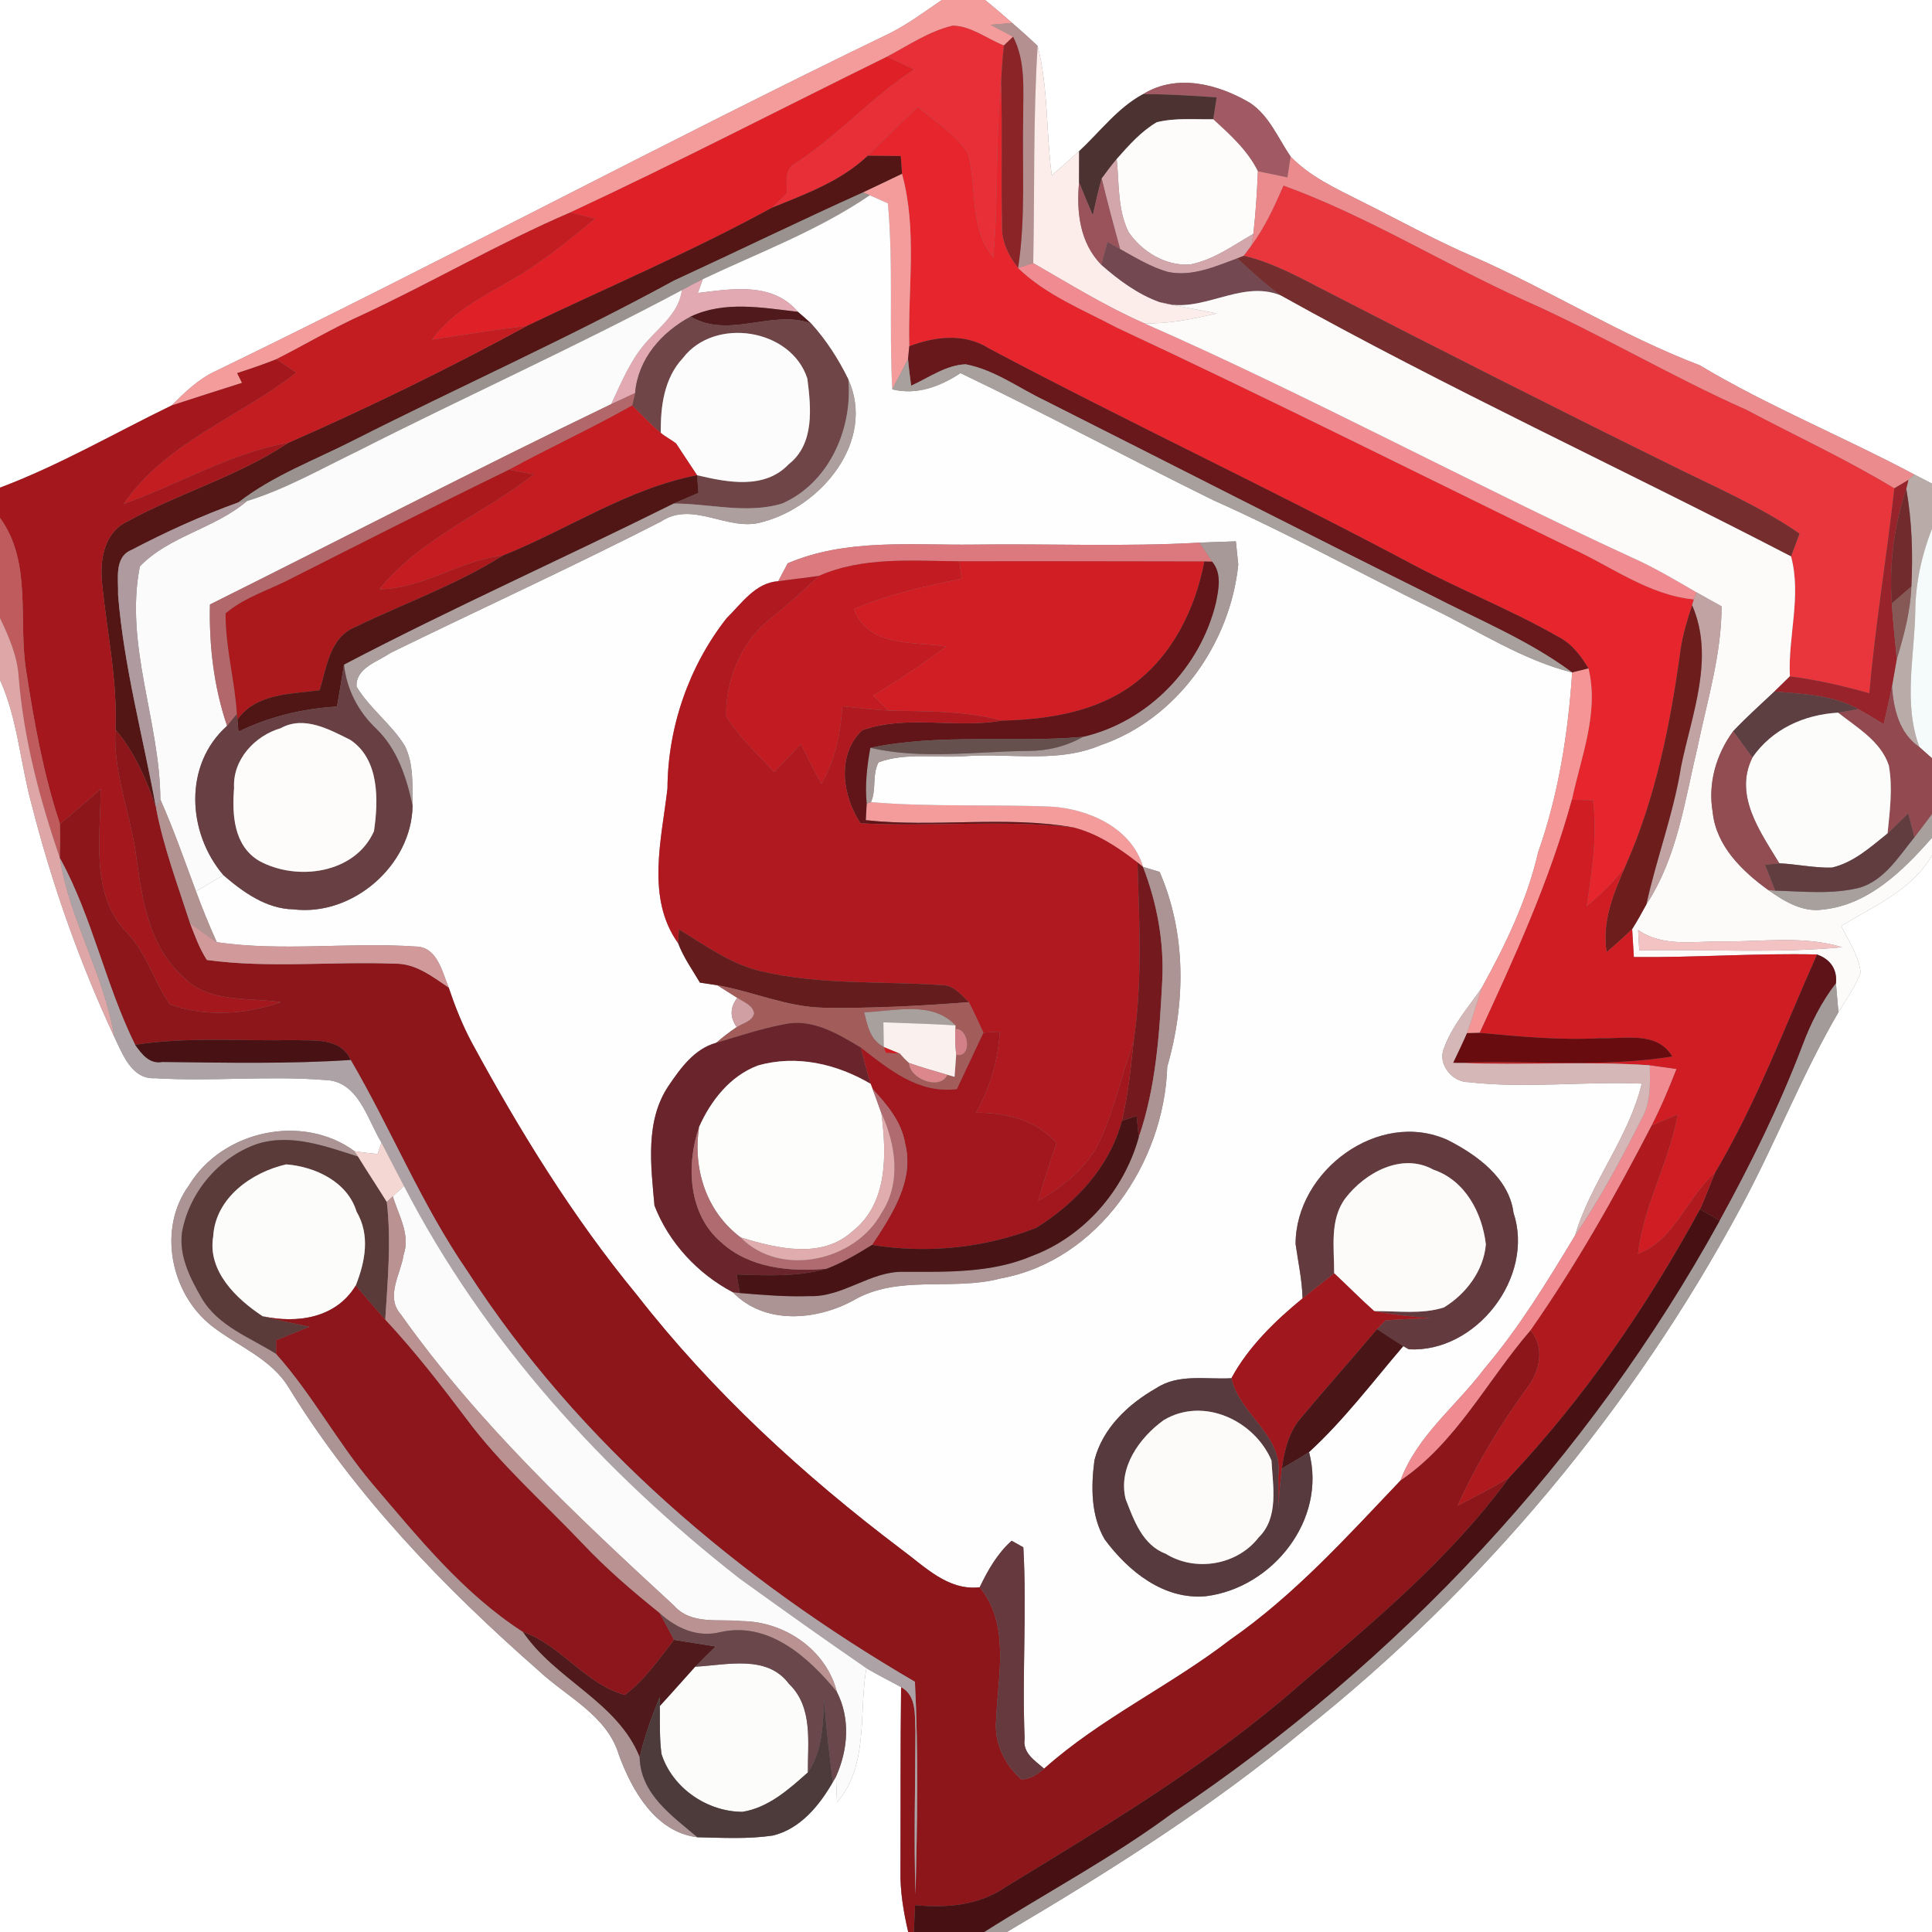 <?xml version="1.0" encoding="UTF-8" ?>
<!DOCTYPE svg PUBLIC "-//W3C//DTD SVG 1.1//EN" "http://www.w3.org/Graphics/SVG/1.1/DTD/svg11.dtd">
<svg width="250pt" height="250pt" viewBox="0 0 250 250" version="1.1" xmlns="http://www.w3.org/2000/svg">
<rect x="0" y="0" width="250" height="250" fill="#808080" stroke="none"/>
<g id="#ffffffff">
<path fill="#ffffff" opacity="1.00" d=" M 0.00 0.00 L 121.86 0.00 C 119.68 1.49 117.55 3.08 115.18 4.28 C 85.88 18.44 57.18 33.82 27.90 48.02 C 25.67 49.04 23.91 50.77 22.20 52.47 C 14.82 56.05 7.68 60.22 0.00 63.10 L 0.00 0.00 Z" />
<path fill="#ffffff" opacity="1.00" d=" M 127.47 0.00 L 250.00 0.00 L 250.00 62.58 C 249.43 62.28 248.28 61.70 247.71 61.40 C 238.53 56.51 228.86 52.60 219.93 47.26 C 209.77 43.39 200.54 37.54 190.60 33.19 C 185.58 31.03 180.80 28.36 175.91 25.93 C 172.77 24.35 169.49 22.83 167.01 20.26 C 165.38 17.88 164.24 14.97 161.76 13.32 C 157.64 10.88 152.28 9.48 147.92 12.18 C 144.62 13.95 142.35 17.06 139.64 19.56 C 138.48 20.62 137.29 21.65 136.10 22.68 C 135.34 17.12 135.68 11.41 134.27 5.95 C 133.20 4.92 132.09 3.94 130.98 2.97 C 129.82 1.96 128.66 0.96 127.47 0.00 Z" />
<path fill="#ffffff" opacity="1.00" d=" M 0.00 87.98 C 2.29 93.06 2.61 98.68 4.07 104.01 C 6.70 114.36 10.28 124.49 14.79 134.17 C 15.88 136.41 17.02 139.69 20.07 139.52 C 27.37 139.97 34.70 139.17 42.00 139.75 C 46.37 139.82 47.50 144.79 49.36 147.85 C 49.23 148.22 48.99 148.96 48.86 149.33 C 47.87 149.24 46.87 149.12 45.88 148.97 C 39.15 144.02 28.72 146.29 24.43 153.42 C 20.36 159.01 22.08 167.38 27.38 171.56 C 30.75 174.21 35.12 175.79 37.41 179.63 C 45.99 193.58 57.50 205.48 69.76 216.24 C 73.40 219.63 78.54 221.97 80.08 227.07 C 81.79 231.72 84.82 237.08 90.24 237.74 C 93.49 237.81 96.77 238.00 100.00 237.52 C 103.55 236.67 106.02 233.64 107.76 230.62 L 108.18 229.89 C 108.21 230.73 108.27 232.40 108.31 233.23 C 112.46 228.38 111.10 221.70 112.11 215.87 C 113.58 216.73 115.10 217.49 116.60 218.31 C 116.50 226.21 116.55 234.11 116.52 242.01 C 116.46 244.71 116.91 247.38 117.52 250.00 L 0.00 250.00 L 0.00 87.98 Z" />
<path fill="#ffffff" opacity="1.00" d=" M 238.26 119.82 C 242.48 117.23 247.44 115.17 250.00 110.67 L 250.00 250.00 L 130.29 250.00 C 143.67 242.10 156.86 233.76 168.82 223.81 C 191.93 205.42 211.26 182.28 225.25 156.27 C 229.73 147.98 233.13 139.13 237.89 130.99 C 238.91 129.31 240.07 127.70 240.77 125.85 C 240.52 123.65 239.19 121.77 238.26 119.82 Z" />
</g>
<g id="#f49c9cff">
<path fill="#f49c9c" opacity="1.00" d=" M 121.86 0.00 L 127.47 0.00 C 128.66 0.96 129.82 1.96 130.98 2.97 C 130.05 3.05 129.12 3.13 128.19 3.21 C 129.16 3.71 130.13 4.23 131.09 4.75 C 130.79 5.04 130.19 5.61 129.90 5.89 C 127.72 5.03 125.70 3.38 123.30 3.32 C 120.21 4.04 117.55 5.88 114.78 7.34 C 101.12 14.06 87.59 21.07 73.78 27.50 C 64.54 31.47 55.85 36.58 46.73 40.81 C 42.98 42.51 39.44 44.62 35.77 46.48 C 34.10 47.15 32.40 47.72 30.69 48.28 C 30.90 48.70 31.11 49.12 31.32 49.54 C 28.28 50.51 25.23 51.47 22.20 52.47 C 23.91 50.77 25.67 49.04 27.90 48.02 C 57.18 33.82 85.88 18.44 115.18 4.28 C 117.55 3.08 119.68 1.49 121.86 0.00 Z" />
</g>
<g id="#e82f37ff">
<path fill="#e82f37" opacity="1.00" d=" M 123.30 3.32 C 125.70 3.38 127.72 5.03 129.90 5.89 C 129.72 7.51 129.61 9.13 129.54 10.75 C 128.78 18.25 129.23 25.80 128.52 33.30 C 125.30 29.45 126.52 24.22 125.21 19.75 C 123.54 17.32 121.00 15.71 118.77 13.85 C 116.55 15.89 114.44 18.04 112.29 20.15 C 108.81 23.45 104.24 25.11 99.88 26.88 C 100.54 26.27 101.19 25.64 101.83 25.01 C 101.82 23.61 101.44 21.86 102.99 21.09 C 108.46 17.52 112.82 12.55 118.29 8.98 C 117.12 8.44 115.95 7.89 114.78 7.34 C 117.55 5.88 120.21 4.04 123.30 3.32 Z" />
</g>
<g id="#b59090ff">
<path fill="#b59090" opacity="1.00" d=" M 128.19 3.21 C 129.12 3.13 130.05 3.05 130.98 2.97 C 132.09 3.94 133.20 4.92 134.27 5.95 C 133.68 15.31 133.89 24.68 133.70 34.05 C 133.21 34.21 132.23 34.52 131.74 34.68 C 132.75 28.16 132.25 21.56 132.40 15.01 C 132.39 11.56 132.74 7.92 131.09 4.75 C 130.13 4.23 129.16 3.71 128.19 3.21 Z" />
</g>
<g id="#8a2427ff">
<path fill="#8a2427" opacity="1.00" d=" M 129.90 5.89 C 130.19 5.61 130.79 5.04 131.09 4.75 C 132.74 7.92 132.39 11.56 132.40 15.01 C 132.25 21.56 132.75 28.16 131.74 34.68 C 130.46 33.07 129.54 31.17 129.65 29.07 C 129.53 22.97 129.71 16.86 129.54 10.75 C 129.61 9.13 129.72 7.51 129.90 5.89 Z" />
</g>
<g id="#fcedebff">
<path fill="#fcedeb" opacity="1.00" d=" M 134.27 5.95 C 135.68 11.41 135.34 17.12 136.10 22.68 C 137.29 21.65 138.48 20.62 139.64 19.56 C 139.63 20.91 139.63 22.26 139.63 23.61 C 139.28 27.41 139.72 31.41 142.51 34.26 C 144.76 36.24 147.22 38.06 150.06 39.09 C 152.50 39.65 154.97 40.06 157.42 40.56 C 154.36 41.28 151.26 41.92 148.10 41.85 C 143.09 39.66 138.44 36.77 133.70 34.05 C 133.89 24.68 133.68 15.31 134.27 5.95 Z" />
</g>
<g id="#e02027ff">
<path fill="#e02027" opacity="1.00" d=" M 73.78 27.50 C 87.59 21.07 101.12 14.06 114.78 7.34 C 115.95 7.89 117.12 8.44 118.29 8.98 C 112.82 12.55 108.46 17.52 102.99 21.09 C 101.44 21.86 101.82 23.61 101.83 25.01 C 101.19 25.64 100.54 26.27 99.88 26.88 C 89.59 32.51 78.78 37.10 68.20 42.16 C 64.09 42.68 59.99 43.29 55.90 43.96 C 59.21 39.32 64.76 37.46 69.26 34.29 C 71.97 32.47 74.50 30.37 77.01 28.29 C 76.20 28.09 74.59 27.70 73.78 27.50 Z" />
</g>
<g id="#e6252dff">
<path fill="#e6252d" opacity="1.00" d=" M 128.52 33.30 C 129.23 25.80 128.78 18.25 129.54 10.75 C 129.71 16.86 129.53 22.97 129.65 29.07 C 129.54 31.17 130.46 33.07 131.74 34.68 C 135.35 38.18 140.11 40.06 144.49 42.38 C 164.16 51.57 183.57 61.31 203.09 70.83 C 208.39 73.20 213.25 76.99 219.19 77.56 L 218.96 78.31 C 218.34 80.18 217.76 82.08 217.47 84.04 C 216.16 93.62 214.26 103.25 210.30 112.13 C 208.91 114.09 207.14 115.73 205.31 117.28 C 206.03 112.74 206.69 108.15 206.14 103.55 C 205.46 103.53 204.09 103.51 203.40 103.49 C 204.58 97.94 206.94 92.23 205.55 86.50 C 204.58 84.86 203.38 83.28 201.64 82.40 C 195.59 78.94 189.10 76.38 182.95 73.12 C 164.79 63.44 146.13 54.72 127.96 45.08 C 124.77 43.06 121.02 43.54 117.66 44.80 C 117.46 37.39 118.71 29.73 116.72 22.50 C 116.67 21.73 116.61 20.96 116.56 20.19 C 115.14 20.18 113.71 20.16 112.29 20.15 C 114.44 18.04 116.55 15.89 118.77 13.85 C 121.00 15.71 123.54 17.32 125.21 19.75 C 126.52 24.22 125.30 29.45 128.52 33.30 Z" />
</g>
<g id="#a15a63ff">
<path fill="#a15a63" opacity="1.00" d=" M 147.92 12.18 C 152.28 9.48 157.64 10.88 161.76 13.32 C 164.24 14.97 165.38 17.88 167.01 20.26 C 166.91 20.93 166.70 22.28 166.60 22.96 C 165.32 22.70 164.04 22.43 162.77 22.17 C 161.44 19.46 159.17 17.44 156.99 15.43 C 157.14 14.49 157.28 13.55 157.43 12.60 C 154.26 12.39 151.09 12.18 147.92 12.18 Z" />
</g>
<g id="#4d3232ff">
<path fill="#4d3232" opacity="1.00" d=" M 139.64 19.56 C 142.35 17.06 144.62 13.95 147.92 12.18 C 151.09 12.18 154.26 12.39 157.43 12.60 C 157.28 13.55 157.14 14.49 156.99 15.43 C 154.56 15.48 152.07 15.22 149.68 15.82 C 147.64 17.02 146.05 18.83 144.50 20.58 C 143.82 21.40 143.18 22.24 142.56 23.10 C 142.11 24.67 141.76 26.27 141.41 27.86 C 140.81 26.44 140.20 25.04 139.63 23.61 C 139.63 22.26 139.63 20.91 139.64 19.56 Z" />
</g>
<g id="#fdfcfaff">
<path fill="#fdfcfa" opacity="1.00" d=" M 149.68 15.82 C 152.07 15.22 154.56 15.48 156.99 15.43 C 159.17 17.44 161.44 19.46 162.77 22.17 C 162.66 24.87 162.49 27.57 162.18 30.26 C 159.55 31.78 156.99 33.65 153.96 34.23 C 150.81 34.43 147.76 32.56 146.03 30.02 C 144.60 27.11 144.83 23.73 144.50 20.58 C 146.05 18.83 147.64 17.02 149.68 15.82 Z" />
</g>
<g id="#531615ff">
<path fill="#531615" opacity="1.00" d=" M 112.29 20.15 C 113.71 20.16 115.14 20.18 116.56 20.19 C 116.61 20.96 116.67 21.73 116.72 22.50 C 115.04 23.30 113.37 24.12 111.68 24.90 C 103.49 28.59 95.41 32.53 87.25 36.29 C 73.71 43.68 59.61 49.97 45.86 56.93 C 40.80 59.52 35.38 61.50 30.85 65.01 C 26.11 66.72 21.49 68.82 17.02 71.16 C 14.71 72.10 15.35 75.02 15.28 76.99 C 16.03 86.29 18.52 95.33 20.18 104.48 C 18.95 100.88 17.42 97.33 14.94 94.40 C 15.22 88.09 13.85 81.91 13.23 75.67 C 12.87 72.64 13.38 68.99 16.43 67.50 C 23.23 63.77 30.82 61.62 37.32 57.29 C 47.81 52.68 58.14 47.64 68.20 42.16 C 78.78 37.10 89.59 32.51 99.88 26.88 C 104.24 25.11 108.81 23.45 112.29 20.15 Z" />
</g>
<g id="#eb8b8eff">
<path fill="#eb8b8e" opacity="1.00" d=" M 167.01 20.26 C 169.49 22.83 172.77 24.35 175.91 25.93 C 180.80 28.36 185.58 31.03 190.60 33.19 C 200.54 37.54 209.77 43.39 219.93 47.26 C 228.86 52.60 238.53 56.51 247.71 61.40 L 246.95 62.10 C 246.49 62.37 245.58 62.92 245.12 63.19 C 238.95 59.45 232.37 56.42 226.00 53.04 C 216.17 48.68 206.93 43.14 197.09 38.79 C 186.66 34.06 176.87 27.94 166.09 24.02 C 164.92 26.71 163.69 29.41 161.93 31.78 C 162.00 31.40 162.12 30.64 162.18 30.26 C 162.49 27.57 162.66 24.87 162.77 22.17 C 164.04 22.43 165.32 22.70 166.60 22.96 C 166.70 22.28 166.91 20.93 167.01 20.26 Z" />
</g>
<g id="#d2a6aaff">
<path fill="#d2a6aa" opacity="1.00" d=" M 142.56 23.10 C 143.18 22.24 143.82 21.40 144.50 20.58 C 144.83 23.73 144.60 27.11 146.03 30.02 C 147.76 32.56 150.81 34.43 153.96 34.23 C 156.99 33.65 159.55 31.78 162.18 30.26 C 162.12 30.64 162.00 31.40 161.93 31.78 C 161.69 32.11 161.20 32.77 160.95 33.10 L 160.11 33.43 C 157.24 34.49 154.19 35.86 151.07 35.17 C 148.88 34.54 146.92 33.33 144.94 32.23 C 144.12 29.20 143.29 26.16 142.56 23.10 Z" />
</g>
<g id="#f49b9cff">
<path fill="#f49b9c" opacity="1.00" d=" M 111.68 24.90 C 113.37 24.12 115.04 23.30 116.72 22.50 C 118.71 29.73 117.46 37.39 117.66 44.80 C 117.62 45.22 117.54 46.05 117.50 46.47 C 116.83 47.78 116.14 49.07 115.46 50.38 C 115.03 42.36 115.62 34.32 114.89 26.31 C 114.30 26.05 113.13 25.53 112.55 25.27 L 111.68 24.90 Z" />
<path fill="#f49b9c" opacity="1.00" d=" M 112.15 103.97 L 112.70 103.80 C 120.46 104.45 128.26 104.06 136.03 104.38 C 140.88 104.67 146.45 107.15 147.91 112.18 L 147.19 111.60 C 144.70 109.66 141.99 107.85 138.89 107.07 C 130.02 105.51 120.95 107.11 112.03 106.13 C 112.06 105.59 112.12 104.51 112.15 103.97 Z" />
</g>
<g id="#9b535bff">
<path fill="#9b535b" opacity="1.00" d=" M 141.41 27.86 C 141.76 26.27 142.11 24.67 142.56 23.10 C 143.29 26.16 144.12 29.20 144.94 32.23 C 144.53 32.00 143.72 31.54 143.31 31.30 C 143.11 32.04 142.71 33.52 142.51 34.26 C 139.72 31.41 139.28 27.41 139.63 23.61 C 140.20 25.04 140.81 26.44 141.41 27.86 Z" />
</g>
<g id="#e9363dff">
<path fill="#e9363d" opacity="1.00" d=" M 166.09 24.02 C 176.87 27.94 186.66 34.06 197.09 38.79 C 206.93 43.14 216.17 48.68 226.00 53.04 C 232.37 56.42 238.95 59.45 245.12 63.19 C 244.15 72.03 242.65 80.83 241.89 89.70 C 238.51 88.75 235.09 87.96 231.61 87.52 C 231.35 82.33 233.14 77.13 231.76 72.00 C 232.12 71.01 232.49 70.03 232.86 69.05 C 227.59 65.41 221.67 62.92 215.97 60.06 C 201.06 52.71 186.23 45.21 171.46 37.60 C 168.07 35.86 164.69 33.97 160.95 33.10 C 161.20 32.77 161.69 32.11 161.93 31.78 C 163.69 29.41 164.92 26.71 166.09 24.02 Z" />
</g>
<g id="#99928eff">
<path fill="#99928e" opacity="1.00" d=" M 87.25 36.29 C 95.41 32.53 103.49 28.59 111.68 24.90 L 112.55 25.27 C 105.86 29.84 98.22 32.68 90.94 36.13 C 90.02 36.58 89.13 37.07 88.23 37.55 C 74.46 44.90 60.22 51.31 46.31 58.37 C 41.58 60.65 36.99 63.30 31.94 64.85 L 30.85 65.01 C 35.38 61.50 40.80 59.52 45.86 56.93 C 59.61 49.97 73.71 43.68 87.25 36.29 Z" />
</g>
<g id="#fefefeff">
<path fill="#fefefe" opacity="1.00" d=" M 90.94 36.13 C 98.22 32.68 105.86 29.84 112.55 25.27 C 113.13 25.53 114.30 26.05 114.89 26.31 C 115.62 34.32 115.03 42.36 115.46 50.38 C 118.65 51.17 121.65 50.01 124.29 48.28 C 135.31 53.56 146.07 59.35 157.03 64.74 C 166.66 69.03 175.90 74.13 185.36 78.77 C 191.32 81.64 196.95 85.39 203.44 87.02 C 202.91 94.92 201.68 102.78 199.04 110.27 C 197.60 116.51 194.81 122.25 191.74 127.82 C 190.00 130.35 187.90 132.73 186.84 135.66 C 185.99 137.69 187.92 140.05 190.03 140.03 C 197.47 140.88 204.98 139.90 212.44 140.22 C 210.75 147.27 205.86 152.94 203.81 159.87 C 200.22 165.83 196.59 171.78 192.08 177.10 C 188.46 181.93 183.38 185.76 181.22 191.58 C 174.29 198.86 167.50 206.40 159.20 212.17 C 151.45 218.15 142.43 222.33 135.11 228.86 C 133.90 227.80 132.30 226.84 132.59 224.98 C 132.24 216.73 132.89 208.46 132.42 200.22 C 132.04 200.01 131.29 199.58 130.91 199.37 C 129.06 201.01 127.83 203.18 126.77 205.39 C 122.64 205.87 119.64 202.68 116.59 200.45 C 103.94 190.89 92.15 180.06 82.39 167.53 C 74.12 157.50 67.28 146.38 61.09 134.98 C 59.85 132.68 58.89 130.25 58.06 127.79 C 57.21 125.73 56.57 122.50 53.78 122.48 C 45.22 121.89 36.58 123.16 28.05 121.92 C 27.08 119.76 26.18 117.57 25.36 115.34 C 26.54 114.64 27.73 113.95 28.91 113.25 C 31.46 115.45 34.47 117.61 37.97 117.67 C 45.63 118.61 53.27 111.99 53.39 104.26 C 53.35 101.68 53.56 98.91 52.39 96.52 C 50.65 93.69 47.85 91.70 46.14 88.86 C 45.99 86.43 48.88 85.63 50.52 84.49 C 62.17 78.80 73.96 73.40 85.51 67.50 C 89.68 64.69 94.25 68.91 98.68 67.54 C 106.25 65.56 113.35 57.09 109.78 49.11 C 108.51 46.50 106.91 44.02 104.96 41.86 C 104.40 41.35 103.83 40.84 103.25 40.35 C 99.96 36.46 94.74 37.37 90.30 37.91 C 90.46 37.46 90.78 36.57 90.94 36.13 M 155.19 70.22 C 145.47 70.77 135.73 70.34 126.00 70.47 C 117.95 70.57 109.52 69.65 101.93 72.89 C 101.62 73.47 101.01 74.63 100.70 75.21 C 97.74 75.40 95.95 78.11 94.01 80.01 C 89.13 86.24 86.41 94.12 86.37 102.04 C 85.61 108.62 83.57 116.22 87.75 122.05 C 88.44 123.88 89.58 125.48 90.57 127.15 C 91.13 127.23 92.25 127.40 92.82 127.49 C 93.46 127.90 94.75 128.71 95.40 129.12 C 94.46 130.36 94.43 131.62 95.33 132.91 C 94.40 133.53 93.52 134.21 92.67 134.94 C 89.86 135.71 88.06 138.22 86.51 140.51 C 83.45 145.05 84.23 150.85 84.69 156.00 C 86.53 160.78 90.29 164.83 94.82 167.21 C 98.93 171.44 105.54 170.90 110.38 168.30 C 116.20 164.86 123.16 167.09 129.44 165.44 C 142.14 163.14 150.64 150.43 151.04 138.05 C 153.42 129.79 153.52 120.79 150.05 112.82 C 149.52 112.66 148.45 112.34 147.91 112.18 C 146.45 107.15 140.88 104.67 136.03 104.38 C 128.26 104.06 120.46 104.45 112.70 103.80 C 113.43 102.18 112.83 100.24 113.68 98.65 C 117.24 97.32 121.25 98.14 125.00 97.84 C 130.80 97.44 136.89 98.77 142.41 96.43 C 152.32 93.05 159.19 83.26 160.23 73.06 C 160.15 72.31 160.00 70.80 159.92 70.05 C 158.34 70.10 156.76 70.15 155.19 70.22 M 167.65 160.99 C 167.98 163.32 168.49 165.64 168.55 168.01 C 164.99 170.92 161.53 174.29 159.34 178.34 C 156.09 178.53 152.51 177.72 149.63 179.62 C 146.01 181.67 142.67 184.80 141.62 188.95 C 141.17 192.38 141.15 196.12 142.95 199.20 C 146.00 203.32 150.59 207.05 156.04 206.55 C 164.68 205.48 171.72 196.64 169.39 187.90 C 173.90 183.77 177.61 178.83 181.58 174.19 L 182.30 174.60 C 191.00 175.08 198.61 165.27 195.85 156.94 C 195.27 152.42 191.09 149.43 187.33 147.52 C 178.38 143.46 167.63 151.56 167.65 160.99 Z" />
</g>
<g id="#c31c21ff">
<path fill="#c31c21" opacity="1.00" d=" M 46.73 40.81 C 55.85 36.58 64.54 31.47 73.78 27.50 C 74.59 27.70 76.20 28.09 77.01 28.29 C 74.50 30.37 71.97 32.47 69.26 34.29 C 64.76 37.46 59.21 39.32 55.90 43.96 C 59.99 43.29 64.09 42.68 68.20 42.16 C 58.14 47.64 47.81 52.68 37.32 57.29 C 29.74 58.65 23.15 62.67 16.00 65.21 C 21.41 57.25 30.99 53.99 38.33 48.22 C 37.69 47.78 36.41 46.91 35.77 46.48 C 39.44 44.62 42.98 42.51 46.73 40.81 Z" />
</g>
<g id="#744850ff">
<path fill="#744850" opacity="1.00" d=" M 143.31 31.30 C 143.72 31.54 144.53 32.00 144.94 32.23 C 146.92 33.33 148.88 34.54 151.07 35.17 C 154.19 35.86 157.24 34.49 160.11 33.43 C 161.89 35.11 163.72 36.75 165.69 38.21 C 160.43 36.09 155.37 40.84 150.06 39.09 C 147.22 38.06 144.76 36.24 142.51 34.26 C 142.71 33.52 143.11 32.04 143.31 31.30 Z" />
</g>
<g id="#752d2eff">
<path fill="#752d2e" opacity="1.00" d=" M 160.11 33.43 L 160.95 33.10 C 164.69 33.97 168.07 35.86 171.46 37.60 C 186.23 45.21 201.06 52.71 215.97 60.06 C 221.67 62.92 227.59 65.41 232.86 69.05 C 232.49 70.03 232.12 71.01 231.76 72.00 C 209.80 60.61 187.29 50.26 165.69 38.21 C 163.72 36.75 161.89 35.11 160.11 33.43 Z" />
</g>
<g id="#ef8b91ff">
<path fill="#ef8b91" opacity="1.00" d=" M 131.74 34.68 C 132.23 34.52 133.21 34.21 133.70 34.05 C 138.44 36.77 143.09 39.66 148.10 41.85 C 169.41 51.22 189.88 62.33 211.01 72.07 C 213.97 73.37 216.74 75.03 219.53 76.65 L 219.19 77.56 C 213.25 76.99 208.39 73.20 203.09 70.83 C 183.57 61.31 164.16 51.57 144.49 42.38 C 140.11 40.06 135.35 38.18 131.74 34.68 Z" />
<path fill="#ef8b91" opacity="1.00" d=" M 213.48 137.85 C 214.63 138.00 215.79 138.16 216.94 138.33 C 215.97 140.81 214.94 143.28 213.72 145.65 C 209.01 154.77 203.95 163.72 198.06 172.14 C 192.46 178.61 188.45 186.70 181.22 191.58 C 183.38 185.76 188.46 181.93 192.08 177.10 C 196.59 171.78 200.22 165.83 203.81 159.87 C 207.11 155.02 209.87 149.83 212.51 144.60 C 213.64 142.53 213.53 140.13 213.48 137.85 Z" />
</g>
<g id="#e3a9b3ff">
<path fill="#e3a9b3" opacity="1.00" d=" M 88.23 37.55 C 89.13 37.07 90.02 36.58 90.94 36.13 C 90.78 36.57 90.46 37.46 90.30 37.91 C 94.74 37.37 99.96 36.46 103.25 40.35 C 98.63 39.82 93.75 38.89 89.36 40.97 C 85.59 43.00 82.55 46.45 82.18 50.86 C 81.15 51.34 80.12 51.82 79.08 52.30 C 80.45 49.38 81.68 46.30 83.94 43.93 C 85.68 42.04 87.87 40.29 88.23 37.55 Z" />
</g>
<g id="#fcfbfcff">
<path fill="#fcfbfc" opacity="1.00" d=" M 46.31 58.37 C 60.22 51.31 74.46 44.90 88.23 37.55 C 87.87 40.29 85.68 42.04 83.94 43.93 C 81.68 46.30 80.45 49.38 79.08 52.30 C 61.66 60.69 44.48 69.59 27.17 78.22 C 27.04 83.54 27.67 88.87 29.38 93.93 C 23.73 98.95 24.22 107.77 28.91 113.25 C 27.73 113.95 26.54 114.64 25.36 115.34 C 23.88 111.36 22.48 107.34 20.75 103.45 C 20.70 93.35 16.09 83.44 18.10 73.29 C 21.88 69.35 27.78 68.41 31.94 64.85 C 36.99 63.30 41.58 60.65 46.31 58.37 Z" />
</g>
<g id="#fdfbfaff">
<path fill="#fdfbfa" opacity="1.00" d=" M 150.06 39.09 C 155.37 40.84 160.43 36.09 165.69 38.21 C 187.29 50.26 209.80 60.61 231.76 72.00 C 233.14 77.13 231.35 82.33 231.61 87.52 C 230.94 88.18 230.28 88.83 229.61 89.48 C 227.82 91.18 225.96 92.82 224.27 94.62 C 222.07 97.61 220.98 101.38 221.62 105.08 C 222.06 109.46 225.43 112.73 228.81 115.17 C 230.89 116.63 233.26 118.10 235.92 117.69 C 241.81 117.08 246.28 112.63 250.00 108.40 L 250.00 110.67 C 247.44 115.17 242.48 117.23 238.26 119.82 C 239.19 121.77 240.52 123.65 240.77 125.85 C 240.07 127.70 238.91 129.31 237.89 130.99 C 237.78 129.74 237.68 128.49 237.57 127.24 C 237.76 125.41 236.83 124.11 235.12 123.51 C 227.21 123.32 219.31 123.93 211.42 123.84 C 211.35 122.64 211.28 121.43 211.20 120.23 C 211.85 119.19 212.46 118.11 213.04 117.03 C 217.06 110.93 218.01 103.55 219.68 96.60 C 220.93 90.59 222.77 84.65 222.77 78.46 C 221.68 77.86 220.60 77.26 219.53 76.65 C 216.74 75.03 213.97 73.37 211.01 72.07 C 189.88 62.33 169.41 51.22 148.10 41.85 C 151.26 41.92 154.36 41.28 157.42 40.56 C 154.97 40.06 152.50 39.65 150.06 39.09 M 211.97 120.34 C 212.01 121.00 212.08 122.32 212.12 122.98 C 220.87 122.80 229.65 123.40 238.37 122.57 C 233.38 121.04 228.12 121.87 222.99 121.82 C 219.29 121.77 215.22 122.60 211.97 120.34 Z" />
</g>
<g id="#50191bff">
<path fill="#50191b" opacity="1.00" d=" M 89.36 40.97 C 93.75 38.89 98.63 39.82 103.25 40.35 C 103.83 40.84 104.40 41.35 104.96 41.86 C 99.92 39.99 94.36 43.91 89.36 40.97 Z" />
<path fill="#50191b" opacity="1.00" d=" M 67.63 211.14 C 72.65 212.90 75.77 217.94 80.85 219.32 C 83.42 217.39 85.26 214.70 87.21 212.19 C 89.00 212.49 90.80 212.77 92.61 213.05 C 91.72 213.91 90.84 214.77 89.98 215.67 C 88.44 217.36 86.94 219.10 85.38 220.78 L 85.37 219.62 C 84.31 222.14 83.40 224.73 82.77 227.39 C 79.90 220.20 71.83 217.38 67.63 211.14 Z" />
</g>
<g id="#704547ff">
<path fill="#704547" opacity="1.00" d=" M 82.18 50.86 C 82.55 46.45 85.59 43.00 89.36 40.97 C 94.36 43.91 99.92 39.99 104.96 41.86 C 106.91 44.02 108.51 46.50 109.78 49.11 C 110.35 55.50 107.28 62.51 101.20 65.16 C 96.61 66.55 91.82 65.15 87.15 65.16 C 88.22 64.70 89.30 64.23 90.37 63.77 C 90.33 63.20 90.24 62.06 90.20 61.49 C 94.12 62.42 98.94 63.37 102.06 60.07 C 105.43 57.43 104.95 52.75 104.47 48.99 C 102.38 42.50 92.47 40.97 88.38 46.32 C 85.93 48.93 85.46 52.60 85.51 56.02 C 84.20 54.91 83.03 53.65 81.80 52.46 C 81.89 52.06 82.09 51.26 82.18 50.86 Z" />
</g>
<g id="#fbfcfbff">
<path fill="#fbfcfb" opacity="1.00" d=" M 88.38 46.32 C 92.47 40.97 102.38 42.50 104.47 48.99 C 104.95 52.75 105.43 57.43 102.06 60.07 C 98.94 63.37 94.12 62.42 90.20 61.49 C 89.30 60.12 88.38 58.76 87.49 57.39 C 86.86 56.89 86.12 56.54 85.51 56.02 C 85.46 52.60 85.93 48.93 88.38 46.32 Z" />
</g>
<g id="#68171bff">
<path fill="#68171b" opacity="1.00" d=" M 117.66 44.80 C 121.02 43.54 124.77 43.06 127.96 45.08 C 146.13 54.72 164.79 63.44 182.95 73.12 C 189.10 76.38 195.59 78.94 201.64 82.40 C 203.38 83.28 204.58 84.86 205.55 86.50 C 205.03 86.63 203.97 86.89 203.44 87.02 C 197.81 82.84 191.30 80.20 185.12 77.00 C 168.43 68.71 151.85 60.22 135.21 51.83 C 131.83 50.22 128.69 47.85 124.95 47.14 C 122.37 47.25 120.19 48.88 117.90 49.91 C 117.75 48.76 117.59 47.62 117.50 46.47 C 117.54 46.05 117.62 45.22 117.66 44.80 Z" />
</g>
<g id="#a4181dff">
<path fill="#a4181d" opacity="1.00" d=" M 30.69 48.28 C 32.40 47.72 34.10 47.15 35.77 46.48 C 36.41 46.91 37.69 47.78 38.33 48.22 C 30.99 53.99 21.41 57.25 16.00 65.21 C 23.15 62.67 29.74 58.65 37.32 57.29 C 30.82 61.62 23.23 63.77 16.43 67.50 C 13.38 68.99 12.87 72.64 13.23 75.67 C 13.85 81.91 15.22 88.09 14.94 94.40 C 14.60 100.19 17.05 105.61 17.69 111.30 C 18.44 116.66 19.39 122.56 23.65 126.35 C 26.90 129.83 32.05 129.03 36.32 129.68 C 31.76 131.30 26.58 131.61 21.99 129.98 C 19.87 127.00 18.99 123.25 16.34 120.61 C 11.64 115.67 13.04 108.29 13.02 102.11 C 11.29 103.65 9.54 105.15 7.76 106.63 C 5.62 100.18 4.41 93.47 3.38 86.77 C 2.33 80.18 4.18 72.78 0.00 67.01 L 0.00 63.10 C 7.68 60.22 14.82 56.05 22.20 52.47 C 25.23 51.47 28.28 50.51 31.32 49.54 C 31.11 49.12 30.90 48.70 30.69 48.28 Z" />
</g>
<g id="#a8a09dff">
<path fill="#a8a09d" opacity="1.00" d=" M 115.46 50.38 C 116.14 49.07 116.83 47.78 117.50 46.47 C 117.59 47.62 117.75 48.76 117.90 49.91 C 120.19 48.88 122.37 47.25 124.95 47.14 C 128.69 47.85 131.83 50.22 135.21 51.83 C 151.85 60.22 168.43 68.71 185.12 77.00 C 191.30 80.20 197.81 82.84 203.44 87.02 C 196.95 85.39 191.32 81.64 185.36 78.77 C 175.90 74.13 166.66 69.03 157.03 64.74 C 146.07 59.35 135.31 53.56 124.29 48.28 C 121.65 50.01 118.65 51.17 115.46 50.38 Z" />
<path fill="#a8a09d" opacity="1.00" d=" M 247.73 108.34 C 248.49 107.34 249.26 106.34 250.00 105.33 L 250.00 108.40 C 246.28 112.63 241.81 117.08 235.92 117.69 C 233.26 118.10 230.89 116.63 228.81 115.17 L 229.71 115.25 C 233.37 115.35 237.12 115.77 240.71 114.85 C 243.90 113.84 245.72 110.80 247.73 108.34 Z" />
<path fill="#a8a09d" opacity="1.00" d=" M 111.83 130.98 C 115.75 130.88 120.56 129.43 123.64 132.68 C 120.53 132.49 117.42 132.40 114.31 132.29 C 114.33 133.09 114.35 134.68 114.36 135.47 C 112.61 134.59 112.23 132.71 111.83 130.98 Z" />
</g>
<g id="#ac9f9eff">
<path fill="#ac9f9e" opacity="1.00" d=" M 109.78 49.11 C 113.35 57.09 106.25 65.56 98.68 67.54 C 94.25 68.91 89.68 64.69 85.51 67.50 C 73.96 73.40 62.17 78.80 50.52 84.49 C 48.88 85.63 45.99 86.43 46.14 88.86 C 47.85 91.70 50.65 93.69 52.39 96.52 C 53.56 98.91 53.35 101.68 53.39 104.26 C 52.61 100.63 51.43 96.95 48.69 94.30 C 46.35 92.08 44.86 89.22 44.51 86.00 C 58.53 78.66 72.99 72.21 87.15 65.16 C 91.82 65.15 96.61 66.55 101.20 65.16 C 107.28 62.51 110.35 55.50 109.78 49.11 Z" />
</g>
<g id="#b2686aff">
<path fill="#b2686a" opacity="1.00" d=" M 79.08 52.30 C 80.12 51.82 81.15 51.34 82.18 50.86 C 82.09 51.26 81.89 52.06 81.80 52.46 C 76.58 55.42 71.12 57.91 65.86 60.78 C 56.42 65.37 47.06 70.12 37.70 74.85 C 34.86 76.35 31.65 77.26 29.19 79.37 C 29.16 83.75 30.38 88.02 30.65 92.38 C 30.33 92.77 29.70 93.54 29.38 93.93 C 27.67 88.87 27.04 83.54 27.17 78.22 C 44.48 69.59 61.66 60.69 79.08 52.30 Z" />
</g>
<g id="#c51c22ff">
<path fill="#c51c22" opacity="1.00" d=" M 65.86 60.78 C 71.12 57.91 76.58 55.42 81.80 52.46 C 83.03 53.65 84.20 54.91 85.51 56.02 C 86.12 56.54 86.86 56.89 87.49 57.39 C 88.38 58.76 89.30 60.12 90.20 61.49 C 81.20 63.23 73.49 68.52 65.08 71.88 C 59.49 72.52 54.78 76.19 49.08 76.25 C 54.42 69.64 62.53 66.51 69.08 61.38 C 68.28 61.23 66.67 60.93 65.86 60.78 Z" />
</g>
<g id="#ab191dff">
<path fill="#ab191d" opacity="1.00" d=" M 37.70 74.85 C 47.06 70.12 56.42 65.37 65.86 60.78 C 66.67 60.93 68.28 61.23 69.08 61.38 C 62.53 66.51 54.42 69.64 49.08 76.25 C 54.78 76.19 59.49 72.52 65.08 71.88 C 59.09 75.67 52.38 78.03 46.03 81.11 C 42.68 82.42 42.29 86.31 41.36 89.31 C 37.61 89.83 33.18 89.69 30.72 93.11 L 30.65 92.38 C 30.38 88.02 29.16 83.75 29.19 79.37 C 31.65 77.26 34.86 76.35 37.70 74.85 Z" />
</g>
<g id="#501615ff">
<path fill="#501615" opacity="1.00" d=" M 65.08 71.88 C 73.49 68.52 81.20 63.23 90.20 61.49 C 90.24 62.06 90.33 63.20 90.37 63.77 C 89.30 64.23 88.22 64.70 87.15 65.16 C 72.99 72.21 58.53 78.66 44.51 86.00 C 44.23 87.81 43.92 89.62 43.61 91.43 C 39.18 91.69 34.84 92.73 30.85 94.68 C 30.82 94.29 30.75 93.50 30.72 93.11 C 33.18 89.69 37.61 89.83 41.36 89.31 C 42.29 86.31 42.68 82.42 46.03 81.11 C 52.38 78.03 59.09 75.67 65.08 71.88 Z" />
</g>
<g id="#b9aba8ff">
<path fill="#b9aba8" opacity="1.00" d=" M 247.71 61.40 C 248.28 61.70 249.43 62.28 250.00 62.58 L 250.00 68.40 C 248.69 71.78 247.88 75.34 247.84 78.98 C 247.75 84.86 246.25 90.97 248.37 96.67 C 245.76 94.89 245.04 91.79 244.82 88.83 C 245.02 87.65 245.23 86.47 245.44 85.30 C 246.37 82.23 247.21 79.12 247.33 75.90 C 247.54 71.67 247.41 67.43 246.67 63.25 L 246.95 62.10 L 247.71 61.40 Z" />
</g>
<g id="#99232aff">
<path fill="#99232a" opacity="1.00" d=" M 245.12 63.19 C 245.58 62.92 246.49 62.37 246.95 62.10 L 246.67 63.25 C 245.08 68.03 244.44 73.06 244.80 78.09 C 244.94 80.50 245.23 82.89 245.44 85.30 C 245.23 86.47 245.02 87.65 244.82 88.83 C 244.49 90.46 244.12 92.09 243.75 93.71 C 242.65 93.05 241.57 92.38 240.46 91.76 C 237.15 89.91 233.28 89.81 229.61 89.48 C 230.28 88.83 230.94 88.18 231.61 87.52 C 235.09 87.96 238.51 88.75 241.89 89.70 C 242.65 80.83 244.15 72.03 245.12 63.19 Z" />
</g>
<g id="#712b2dff">
<path fill="#712b2d" opacity="1.00" d=" M 244.80 78.09 C 244.44 73.06 245.08 68.03 246.67 63.25 C 247.41 67.43 247.54 71.67 247.33 75.90 C 246.48 76.63 245.64 77.36 244.80 78.09 Z" />
</g>
<g id="#af9b9fff">
<path fill="#af9b9f" opacity="1.00" d=" M 17.02 71.16 C 21.49 68.82 26.11 66.72 30.85 65.01 L 31.94 64.85 C 27.78 68.41 21.88 69.35 18.10 73.29 C 16.09 83.44 20.70 93.35 20.75 103.45 L 20.18 104.48 C 18.52 95.33 16.03 86.29 15.28 76.99 C 15.35 75.02 14.71 72.10 17.02 71.16 Z" />
</g>
<g id="#c05b5dff">
<path fill="#c05b5d" opacity="1.00" d=" M 0.00 67.01 C 4.18 72.78 2.33 80.18 3.38 86.77 C 4.41 93.47 5.62 100.18 7.76 106.63 C 7.82 108.10 7.79 109.56 7.75 111.03 C 5.15 103.48 3.08 95.69 2.42 87.71 C 2.27 84.96 1.17 82.43 0.00 79.99 L 0.00 67.01 Z" />
</g>
<g id="#f5fbfaff">
<path fill="#f5fbfa" opacity="1.00" d=" M 247.84 78.98 C 247.88 75.34 248.69 71.78 250.00 68.40 L 250.00 98.12 C 249.59 97.76 248.77 97.03 248.37 96.67 C 246.25 90.97 247.75 84.86 247.84 78.98 Z" />
</g>
<g id="#a79998ff">
<path fill="#a79998" opacity="1.00" d=" M 155.19 70.22 C 156.76 70.15 158.34 70.10 159.92 70.05 C 160.00 70.80 160.15 72.31 160.23 73.06 C 159.19 83.26 152.32 93.05 142.41 96.43 C 136.89 98.77 130.80 97.44 125.00 97.84 C 121.25 98.14 117.24 97.32 113.68 98.65 C 112.83 100.24 113.43 102.18 112.70 103.80 L 112.15 103.97 C 111.91 101.56 112.19 99.15 112.62 96.77 C 119.37 98.31 126.22 97.24 133.04 97.17 C 135.53 97.18 137.97 96.58 140.14 95.35 C 148.57 93.40 155.33 86.36 157.34 78.01 C 157.70 76.26 158.13 74.18 156.85 72.68 C 156.31 71.85 155.75 71.03 155.19 70.22 Z" />
</g>
<g id="#db797eff">
<path fill="#db797e" opacity="1.00" d=" M 101.93 72.89 C 109.52 69.65 117.95 70.57 126.00 70.47 C 135.73 70.34 145.47 70.77 155.19 70.22 C 155.75 71.03 156.31 71.85 156.85 72.68 L 155.84 72.65 C 145.27 72.64 134.70 72.60 124.13 72.63 C 118.04 72.59 111.70 72.00 105.96 74.52 C 104.21 74.77 102.45 74.96 100.70 75.21 C 101.01 74.63 101.62 73.47 101.93 72.89 Z" />
</g>
<g id="#c21b21ff">
<path fill="#c21b21" opacity="1.00" d=" M 105.96 74.52 C 111.70 72.00 118.04 72.59 124.13 72.63 C 124.21 73.19 124.37 74.31 124.45 74.87 C 119.71 75.85 114.96 76.91 110.49 78.81 C 112.36 83.81 118.13 82.96 122.42 83.66 C 119.39 85.93 116.25 88.04 113.00 89.99 C 113.66 90.64 114.32 91.30 114.99 91.95 C 112.99 91.83 110.99 91.61 109.00 91.39 C 108.77 94.89 108.09 98.38 106.28 101.43 C 105.37 99.73 104.49 98.02 103.62 96.30 C 102.47 97.50 101.32 98.70 100.17 99.91 C 98.05 97.57 95.66 95.43 93.98 92.74 C 93.84 87.91 95.98 82.86 99.88 79.90 C 101.98 78.19 104.01 76.39 105.96 74.52 Z" />
</g>
<g id="#d11e24ff">
<path fill="#d11e24" opacity="1.00" d=" M 124.13 72.63 C 134.70 72.60 145.27 72.64 155.84 72.65 C 154.67 78.80 151.72 84.82 146.58 88.60 C 141.71 92.18 135.51 93.10 129.61 93.25 C 124.84 91.95 119.89 92.06 114.99 91.95 C 114.32 91.30 113.66 90.64 113.00 89.99 C 116.25 88.04 119.39 85.93 122.42 83.66 C 118.13 82.96 112.36 83.81 110.49 78.81 C 114.96 76.91 119.71 75.85 124.45 74.87 C 124.37 74.31 124.21 73.19 124.13 72.63 Z" />
</g>
<g id="#611518ff">
<path fill="#611518" opacity="1.00" d=" M 155.84 72.65 L 156.85 72.68 C 158.13 74.18 157.70 76.26 157.34 78.01 C 155.33 86.36 148.57 93.40 140.14 95.35 C 130.98 96.15 121.65 94.87 112.62 96.77 C 112.19 99.15 111.91 101.56 112.15 103.97 C 112.12 104.51 112.06 105.59 112.03 106.13 C 120.95 107.11 130.02 105.51 138.89 107.07 C 129.74 106.04 120.53 107.02 111.35 106.54 C 109.00 102.99 108.22 97.69 111.55 94.50 C 117.30 92.45 123.64 94.29 129.61 93.25 C 135.51 93.10 141.71 92.18 146.58 88.60 C 151.72 84.82 154.67 78.80 155.84 72.65 Z" />
</g>
<g id="#b11920ff">
<path fill="#b11920" opacity="1.00" d=" M 94.01 80.01 C 95.95 78.11 97.74 75.40 100.70 75.21 C 102.45 74.96 104.21 74.77 105.96 74.52 C 104.01 76.39 101.98 78.19 99.88 79.90 C 95.98 82.86 93.84 87.91 93.98 92.74 C 95.66 95.43 98.05 97.57 100.17 99.91 C 101.32 98.70 102.47 97.50 103.62 96.30 C 104.49 98.02 105.37 99.73 106.28 101.43 C 108.09 98.38 108.77 94.89 109.00 91.39 C 110.99 91.61 112.99 91.83 114.99 91.95 C 119.89 92.06 124.84 91.95 129.61 93.25 C 123.64 94.29 117.30 92.45 111.55 94.50 C 108.22 97.69 109.00 102.99 111.35 106.54 C 120.53 107.02 129.74 106.04 138.89 107.07 C 141.99 107.85 144.70 109.66 147.19 111.60 C 147.43 119.32 147.84 127.08 146.69 134.75 C 145.19 138.96 144.24 143.36 142.41 147.44 C 140.79 150.99 137.67 153.50 134.35 155.38 C 135.06 152.86 135.85 150.37 136.71 147.91 C 134.05 144.90 130.16 143.96 126.28 143.98 C 128.12 140.76 129.16 137.18 129.37 133.49 C 128.84 133.52 127.78 133.60 127.25 133.64 C 126.64 132.31 126.03 130.98 125.36 129.68 C 124.35 128.70 123.36 127.42 121.80 127.47 C 114.00 126.94 106.06 127.48 98.40 125.66 C 94.49 124.73 91.22 122.30 87.85 120.26 C 87.83 120.71 87.77 121.60 87.75 122.05 C 83.57 116.22 85.61 108.62 86.37 102.04 C 86.41 94.12 89.13 86.24 94.01 80.01 Z" />
</g>
<g id="#865856ff">
<path fill="#865856" opacity="1.00" d=" M 244.80 78.09 C 245.64 77.36 246.48 76.63 247.33 75.90 C 247.21 79.12 246.37 82.23 245.44 85.30 C 245.23 82.89 244.94 80.50 244.80 78.09 Z" />
</g>
<g id="#c1a3a4ff">
<path fill="#c1a3a4" opacity="1.00" d=" M 219.53 76.65 C 220.60 77.26 221.68 77.86 222.77 78.46 C 222.77 84.65 220.93 90.59 219.68 96.60 C 218.01 103.55 217.06 110.93 213.04 117.03 C 214.36 111.02 216.57 105.24 217.54 99.15 C 218.93 92.35 221.92 85.13 218.96 78.31 L 219.19 77.56 L 219.53 76.65 Z" />
</g>
<g id="#6e1d1dff">
<path fill="#6e1d1d" opacity="1.00" d=" M 217.47 84.04 C 217.76 82.08 218.34 80.18 218.96 78.31 C 221.92 85.13 218.93 92.35 217.54 99.15 C 216.57 105.24 214.36 111.02 213.04 117.03 C 212.46 118.11 211.85 119.19 211.20 120.23 C 210.14 121.27 209.02 122.25 207.90 123.22 C 207.24 119.32 208.77 115.62 210.30 112.13 C 214.26 103.25 216.16 93.62 217.47 84.04 Z" />
</g>
<g id="#dea6a6ff">
<path fill="#dea6a6" opacity="1.00" d=" M 0.00 79.99 C 1.17 82.43 2.27 84.96 2.42 87.71 C 3.08 95.69 5.15 103.48 7.75 111.03 C 9.01 119.08 13.51 126.13 14.79 134.17 C 10.28 124.49 6.70 114.36 4.07 104.01 C 2.61 98.68 2.29 93.06 0.00 87.98 L 0.00 79.99 Z" />
</g>
<g id="#684043ff">
<path fill="#684043" opacity="1.00" d=" M 43.61 91.43 C 43.92 89.62 44.23 87.81 44.51 86.00 C 44.86 89.22 46.35 92.08 48.69 94.30 C 51.43 96.95 52.61 100.63 53.39 104.26 C 53.27 111.99 45.63 118.61 37.97 117.67 C 34.47 117.61 31.46 115.45 28.91 113.25 C 24.22 107.77 23.73 98.95 29.38 93.93 C 29.70 93.54 30.33 92.77 30.65 92.38 L 30.72 93.11 C 30.75 93.50 30.82 94.29 30.85 94.68 C 34.84 92.73 39.18 91.69 43.61 91.43 M 36.32 94.23 C 32.96 95.21 30.09 98.31 30.29 101.95 C 30.02 105.40 30.22 109.42 33.54 111.40 C 38.39 114.06 45.94 113.08 48.39 107.56 C 48.98 103.57 49.11 98.26 45.33 95.74 C 42.60 94.38 39.33 92.56 36.32 94.23 Z" />
</g>
<g id="#f59595ff">
<path fill="#f59595" opacity="1.00" d=" M 203.44 87.02 C 203.97 86.89 205.03 86.63 205.55 86.50 C 206.94 92.23 204.58 97.94 203.40 103.49 C 200.53 113.95 196.02 123.84 191.47 133.65 C 191.06 133.66 190.24 133.68 189.83 133.69 C 190.54 131.76 191.09 129.77 191.74 127.82 C 194.81 122.25 197.60 116.51 199.04 110.27 C 201.68 102.78 202.91 94.92 203.44 87.02 Z" />
</g>
<g id="#934950ff">
<path fill="#934950" opacity="1.00" d=" M 243.75 93.71 C 244.12 92.09 244.49 90.46 244.82 88.83 C 245.04 91.79 245.76 94.89 248.37 96.67 C 248.77 97.03 249.59 97.76 250.00 98.12 L 250.00 105.33 C 249.26 106.34 248.49 107.34 247.73 108.34 C 247.52 107.57 247.12 106.02 246.92 105.25 C 246.04 106.12 245.16 107.00 244.25 107.85 C 244.54 104.93 244.94 101.95 244.41 99.03 C 243.35 95.90 240.31 94.16 237.85 92.22 C 238.50 92.11 239.81 91.88 240.46 91.76 C 241.57 92.38 242.65 93.05 243.75 93.71 Z" />
</g>
<g id="#5d3e41ff">
<path fill="#5d3e41" opacity="1.00" d=" M 224.27 94.62 C 225.96 92.82 227.82 91.18 229.61 89.48 C 233.28 89.81 237.15 89.91 240.46 91.76 C 239.81 91.88 238.50 92.11 237.85 92.22 C 233.45 92.47 229.31 94.34 226.76 98.03 C 225.93 96.89 225.09 95.76 224.27 94.62 Z" />
</g>
<g id="#fcfcfbff">
<path fill="#fcfcfb" opacity="1.00" d=" M 226.76 98.03 C 229.31 94.34 233.45 92.47 237.85 92.22 C 240.31 94.16 243.35 95.90 244.41 99.03 C 244.94 101.95 244.54 104.93 244.25 107.85 C 242.06 109.61 239.84 111.63 237.03 112.27 C 234.75 112.32 232.51 111.82 230.24 111.71 C 227.79 107.64 224.32 102.93 226.76 98.03 Z" />
<path fill="#fcfcfb" opacity="1.00" d=" M 85.38 220.78 C 86.94 219.10 88.44 217.36 89.98 215.67 C 94.04 215.46 99.26 214.06 102.10 217.90 C 105.23 220.90 104.51 225.45 104.54 229.35 C 102.09 231.53 99.43 233.92 96.07 234.45 C 91.51 234.44 87.02 231.38 85.60 226.98 C 85.32 224.93 85.41 222.85 85.38 220.78 Z" />
</g>
<g id="#fdfcfbff">
<path fill="#fdfcfb" opacity="1.00" d=" M 36.32 94.23 C 39.33 92.56 42.60 94.38 45.33 95.74 C 49.11 98.26 48.98 103.57 48.39 107.56 C 45.94 113.08 38.39 114.06 33.54 111.40 C 30.22 109.42 30.02 105.40 30.29 101.95 C 30.09 98.31 32.96 95.21 36.32 94.23 Z" />
</g>
<g id="#8d161bff">
<path fill="#8d161b" opacity="1.00" d=" M 17.69 111.30 C 17.05 105.61 14.60 100.19 14.94 94.40 C 17.42 97.33 18.95 100.88 20.18 104.48 C 21.15 109.61 23.00 114.52 24.60 119.48 C 25.22 121.10 25.82 122.75 26.77 124.22 C 34.81 125.32 42.97 124.38 51.06 124.70 C 53.75 124.63 55.94 126.37 58.06 127.79 C 58.89 130.25 59.85 132.68 61.09 134.98 C 67.28 146.38 74.12 157.50 82.39 167.53 C 92.15 180.06 103.94 190.89 116.59 200.45 C 119.64 202.68 122.64 205.87 126.77 205.39 C 130.76 210.29 129.12 216.79 128.90 222.53 C 128.61 225.46 129.97 228.31 132.14 230.24 C 133.31 230.28 134.25 229.56 135.11 228.86 C 142.43 222.33 151.45 218.15 159.20 212.17 C 167.50 206.40 174.29 198.86 181.22 191.58 C 188.45 186.70 192.46 178.61 198.06 172.14 C 199.96 174.47 199.25 177.46 197.55 179.67 C 194.11 184.43 191.04 189.46 188.62 194.83 C 190.86 193.67 193.11 192.51 195.27 191.21 C 187.74 201.57 177.77 209.83 168.09 218.10 C 156.51 228.26 143.23 236.18 130.12 244.18 C 126.68 246.57 122.46 246.92 118.41 246.52 C 118.35 247.68 118.30 248.84 118.25 250.00 L 117.52 250.00 C 116.91 247.38 116.46 244.71 116.52 242.01 C 116.55 234.11 116.50 226.21 116.60 218.31 C 118.66 219.44 118.35 221.98 118.46 223.96 C 118.45 231.01 118.23 238.07 118.47 245.12 C 118.69 235.96 118.85 226.78 118.39 217.62 C 95.61 204.34 74.86 186.79 60.48 164.49 C 54.55 155.89 50.63 146.15 45.38 137.16 C 44.07 134.22 40.67 134.70 38.02 134.59 C 31.17 134.73 24.28 134.15 17.48 135.19 C 13.62 127.38 11.95 118.67 7.75 111.03 C 7.79 109.56 7.82 108.10 7.76 106.63 C 9.54 105.15 11.29 103.65 13.02 102.11 C 13.04 108.29 11.64 115.67 16.34 120.61 C 18.99 123.25 19.87 127.00 21.99 129.98 C 26.58 131.61 31.76 131.30 36.32 129.68 C 32.05 129.03 26.90 129.83 23.65 126.35 C 19.39 122.56 18.44 116.66 17.69 111.30 Z" />
</g>
<g id="#66504dff">
<path fill="#66504d" opacity="1.00" d=" M 112.62 96.77 C 121.65 94.87 130.98 96.15 140.14 95.35 C 137.97 96.58 135.53 97.18 133.04 97.17 C 126.22 97.24 119.37 98.31 112.62 96.77 Z" />
</g>
<g id="#914d51ff">
<path fill="#914d51" opacity="1.00" d=" M 221.62 105.08 C 220.98 101.38 222.07 97.61 224.27 94.62 C 225.09 95.76 225.93 96.89 226.76 98.03 C 224.32 102.93 227.79 107.64 230.24 111.71 C 229.78 111.76 228.86 111.86 228.40 111.91 C 228.83 113.02 229.27 114.13 229.71 115.25 L 228.81 115.17 C 225.43 112.73 222.06 109.46 221.62 105.08 Z" />
</g>
<g id="#d01d24ff">
<path fill="#d01d24" opacity="1.00" d=" M 203.40 103.49 C 204.09 103.51 205.46 103.53 206.14 103.55 C 206.69 108.15 206.03 112.74 205.31 117.28 C 207.14 115.73 208.91 114.09 210.30 112.13 C 208.77 115.62 207.24 119.32 207.90 123.22 C 209.02 122.25 210.14 121.27 211.20 120.23 C 211.28 121.43 211.35 122.64 211.42 123.84 C 219.31 123.93 227.21 123.32 235.12 123.51 C 230.89 133.00 227.25 142.80 221.92 151.76 C 218.27 154.97 216.75 160.41 211.96 162.25 C 212.66 155.96 216.01 150.41 217.08 144.21 C 215.96 144.69 214.84 145.17 213.72 145.65 C 214.94 143.28 215.97 140.81 216.94 138.33 C 215.79 138.16 214.63 138.00 213.48 137.85 C 205.29 137.28 197.08 137.89 188.88 137.53 C 198.05 137.17 207.30 138.18 216.40 136.71 C 214.41 133.36 210.24 134.47 207.00 134.34 C 201.81 134.62 196.63 134.12 191.47 133.65 C 196.02 123.84 200.53 113.95 203.40 103.49 Z" />
<path fill="#d01d24" opacity="1.00" d=" M 114.36 135.47 C 114.88 135.69 115.93 136.11 116.45 136.33 C 115.99 136.31 115.06 136.28 114.60 136.26 L 114.36 135.47 Z" />
</g>
<g id="#b29391ff">
<path fill="#b29391" opacity="1.00" d=" M 20.18 104.48 L 20.75 103.45 C 22.48 107.34 23.88 111.36 25.36 115.34 C 26.18 117.57 27.08 119.76 28.05 121.92 C 26.88 121.14 25.74 120.30 24.60 119.48 C 23.00 114.52 21.15 109.61 20.18 104.48 Z" />
</g>
<g id="#623d40ff">
<path fill="#623d40" opacity="1.00" d=" M 244.25 107.85 C 245.16 107.00 246.04 106.12 246.92 105.25 C 247.12 106.02 247.52 107.57 247.73 108.34 C 245.72 110.80 243.90 113.84 240.71 114.85 C 237.12 115.77 233.37 115.35 229.71 115.25 C 229.27 114.13 228.83 113.02 228.40 111.91 C 228.86 111.86 229.78 111.76 230.24 111.71 C 232.51 111.82 234.75 112.32 237.03 112.27 C 239.84 111.63 242.06 109.61 244.25 107.85 Z" />
</g>
<g id="#ada3a6ff">
<path fill="#ada3a6" opacity="1.00" d=" M 7.75 111.03 C 11.95 118.67 13.62 127.38 17.48 135.19 C 18.35 136.40 19.31 137.72 21.01 137.42 C 29.13 137.51 37.27 137.69 45.38 137.16 C 50.63 146.15 54.55 155.89 60.48 164.49 C 74.86 186.79 95.61 204.34 118.39 217.62 C 118.85 226.78 118.69 235.96 118.47 245.12 C 118.23 238.07 118.45 231.01 118.46 223.96 C 118.35 221.98 118.66 219.44 116.60 218.31 C 115.10 217.49 113.58 216.73 112.11 215.87 C 106.60 212.08 101.15 208.19 95.72 204.28 C 78.07 190.48 62.61 173.48 52.28 153.48 C 51.31 151.60 50.32 149.74 49.36 147.85 C 47.50 144.79 46.37 139.82 42.00 139.75 C 34.70 139.17 27.37 139.97 20.07 139.52 C 17.02 139.69 15.88 136.41 14.79 134.17 C 13.51 126.13 9.01 119.08 7.75 111.03 Z" />
</g>
<g id="#741a1fff">
<path fill="#741a1f" opacity="1.00" d=" M 147.19 111.60 L 147.91 112.18 C 149.73 116.89 150.66 121.94 150.39 126.99 C 150.04 133.79 149.58 140.69 147.35 147.18 C 147.28 146.48 147.15 145.09 147.08 144.40 C 146.60 144.56 145.65 144.88 145.17 145.04 C 145.98 141.66 146.32 138.20 146.69 134.75 C 147.84 127.08 147.43 119.32 147.19 111.60 Z" />
</g>
<g id="#ab9493ff">
<path fill="#ab9493" opacity="1.00" d=" M 147.91 112.18 C 148.45 112.34 149.52 112.66 150.05 112.82 C 153.52 120.79 153.42 129.79 151.04 138.05 C 150.64 150.43 142.14 163.14 129.44 165.44 C 123.16 167.09 116.20 164.86 110.38 168.30 C 105.54 170.90 98.93 171.44 94.82 167.21 L 95.74 167.32 C 98.73 167.57 101.74 167.82 104.74 167.72 C 109.10 167.87 112.60 164.48 116.93 164.57 C 122.53 164.58 128.31 164.76 133.57 162.51 C 140.29 159.99 145.44 154.04 147.35 147.18 C 149.58 140.69 150.04 133.79 150.39 126.99 C 150.66 121.94 149.73 116.89 147.91 112.18 Z" />
<path fill="#ab9493" opacity="1.00" d=" M 24.43 153.42 C 28.72 146.29 39.15 144.02 45.88 148.97 L 46.33 149.66 C 42.12 148.33 37.59 146.61 33.18 148.06 C 28.29 149.80 24.49 154.31 23.56 159.42 C 23.12 162.48 24.61 165.41 26.10 167.98 C 28.22 171.60 32.34 173.06 35.73 175.19 C 40.37 180.37 43.65 186.60 48.13 191.92 C 54.06 198.86 59.88 206.13 67.63 211.14 C 71.83 217.38 79.90 220.20 82.77 227.39 C 82.89 232.17 86.96 234.95 90.24 237.74 C 84.82 237.08 81.79 231.72 80.08 227.07 C 78.54 221.97 73.40 219.63 69.76 216.24 C 57.50 205.48 45.99 193.58 37.41 179.63 C 35.12 175.79 30.75 174.21 27.38 171.56 C 22.08 167.38 20.36 159.01 24.43 153.42 Z" />
</g>
<g id="#d2999bff">
<path fill="#d2999b" opacity="1.00" d=" M 24.60 119.48 C 25.74 120.30 26.88 121.14 28.05 121.92 C 36.58 123.16 45.22 121.89 53.78 122.48 C 56.57 122.50 57.21 125.73 58.06 127.79 C 55.94 126.37 53.75 124.63 51.06 124.70 C 42.97 124.38 34.81 125.32 26.77 124.22 C 25.82 122.75 25.22 121.10 24.60 119.48 Z" />
</g>
<g id="#641c1dff">
<path fill="#641c1d" opacity="1.00" d=" M 87.85 120.26 C 91.22 122.30 94.49 124.73 98.40 125.66 C 106.06 127.48 114.00 126.94 121.80 127.47 C 123.36 127.42 124.35 128.70 125.36 129.68 C 119.13 130.16 112.88 130.50 106.63 130.40 C 101.86 130.33 97.45 128.31 92.82 127.49 C 92.25 127.40 91.13 127.23 90.57 127.15 C 89.58 125.48 88.44 123.88 87.75 122.05 C 87.77 121.60 87.83 120.71 87.85 120.26 Z" />
</g>
<g id="#f3c3c4ff">
<path fill="#f3c3c4" opacity="1.00" d=" M 211.97 120.34 C 215.22 122.60 219.29 121.77 222.99 121.82 C 228.12 121.87 233.38 121.04 238.37 122.57 C 229.65 123.40 220.87 122.80 212.12 122.98 C 212.08 122.32 212.01 121.00 211.97 120.34 Z" />
</g>
<g id="#5d1318ff">
<path fill="#5d1318" opacity="1.00" d=" M 235.12 123.51 C 236.83 124.11 237.76 125.41 237.57 127.24 C 235.70 129.68 234.31 132.43 233.24 135.30 C 230.27 143.12 226.56 150.63 222.53 157.95 C 221.69 157.43 220.84 156.95 219.98 156.47 C 220.68 154.92 221.26 153.33 221.92 151.76 C 227.25 142.80 230.89 133.00 235.12 123.51 Z" />
</g>
<g id="#a25d5bff">
<path fill="#a25d5b" opacity="1.00" d=" M 92.82 127.49 C 97.45 128.31 101.86 130.33 106.63 130.40 C 112.88 130.50 119.13 130.16 125.36 129.68 C 126.03 130.98 126.64 132.31 127.25 133.64 C 126.11 136.07 124.97 138.50 123.82 140.93 C 118.83 141.55 115.04 138.38 111.39 135.55 C 108.43 133.78 105.08 131.74 101.49 132.54 C 98.49 133.10 95.59 134.08 92.67 134.94 C 93.52 134.21 94.40 133.53 95.33 132.91 C 96.10 132.38 97.34 132.17 97.57 131.13 C 97.40 130.04 96.19 129.67 95.40 129.12 C 94.75 128.71 93.46 127.90 92.82 127.49 M 111.83 130.98 C 112.23 132.71 112.61 134.59 114.36 135.47 L 114.60 136.26 C 115.06 136.28 115.99 136.31 116.45 136.33 C 116.59 136.49 116.88 136.81 117.02 136.97 C 117.18 137.11 117.48 137.40 117.63 137.55 C 117.73 139.65 121.64 141.12 122.59 139.08 L 123.52 139.34 C 123.57 138.63 123.67 137.19 123.73 136.47 C 125.77 137.00 125.44 133.02 123.62 133.16 C 123.63 133.04 123.64 132.80 123.64 132.68 C 120.56 129.43 115.75 130.88 111.83 130.98 Z" />
</g>
<g id="#d4b7b6ff">
<path fill="#d4b7b6" opacity="1.00" d=" M 186.84 135.66 C 187.90 132.73 190.00 130.35 191.74 127.82 C 191.09 129.77 190.54 131.76 189.83 133.69 C 189.27 134.99 188.65 136.25 188.05 137.52 L 188.88 137.53 C 197.08 137.89 205.29 137.28 213.48 137.85 C 213.53 140.13 213.64 142.53 212.51 144.60 C 209.87 149.83 207.11 155.02 203.81 159.87 C 205.86 152.94 210.75 147.27 212.44 140.22 C 204.98 139.90 197.47 140.88 190.03 140.03 C 187.92 140.05 185.99 137.69 186.84 135.66 Z" />
</g>
<g id="#a39b99ff">
<path fill="#a39b99" opacity="1.00" d=" M 233.24 135.30 C 234.31 132.43 235.70 129.68 237.57 127.24 C 237.68 128.49 237.78 129.74 237.89 130.99 C 233.13 139.13 229.73 147.98 225.25 156.27 C 211.26 182.28 191.93 205.42 168.82 223.81 C 156.86 233.76 143.67 242.10 130.29 250.00 L 127.36 250.00 C 135.45 244.87 143.95 240.37 151.66 234.66 C 180.86 215.09 205.56 188.78 222.53 157.95 C 226.56 150.63 230.27 143.12 233.24 135.30 Z" />
</g>
<g id="#d09fa4ff">
<path fill="#d09fa4" opacity="1.00" d=" M 95.40 129.12 C 96.19 129.67 97.40 130.04 97.57 131.13 C 97.34 132.17 96.10 132.38 95.33 132.91 C 94.43 131.62 94.46 130.36 95.40 129.12 Z" />
</g>
<g id="#6a242bff">
<path fill="#6a242b" opacity="1.00" d=" M 101.49 132.54 C 105.08 131.74 108.43 133.78 111.39 135.55 C 111.79 137.12 112.19 138.70 112.66 140.25 C 108.28 137.67 103.06 136.45 98.07 137.88 C 94.48 139.22 91.97 142.43 90.46 145.84 C 88.76 150.79 89.07 157.10 93.28 160.72 C 96.95 164.11 102.25 164.61 107.02 164.16 C 103.21 165.24 99.22 165.06 95.32 164.91 C 95.42 165.52 95.63 166.72 95.74 167.32 L 94.82 167.21 C 90.29 164.83 86.53 160.78 84.69 156.00 C 84.23 150.85 83.45 145.05 86.51 140.51 C 88.06 138.22 89.86 135.71 92.67 134.94 C 95.59 134.08 98.49 133.10 101.49 132.54 Z" />
</g>
<g id="#faf1efff">
<path fill="#faf1ef" opacity="1.00" d=" M 114.31 132.29 C 117.42 132.40 120.53 132.49 123.64 132.68 C 123.64 132.80 123.63 133.04 123.62 133.16 C 123.57 134.27 123.61 135.37 123.73 136.47 C 123.67 137.19 123.57 138.63 123.52 139.34 L 122.59 139.08 C 120.93 138.59 119.26 138.12 117.63 137.55 C 117.48 137.40 117.18 137.11 117.02 136.97 C 116.88 136.81 116.59 136.49 116.45 136.33 C 115.93 136.11 114.88 135.69 114.36 135.47 C 114.35 134.68 114.33 133.09 114.31 132.29 Z" />
</g>
<g id="#be8c8dff">
<path fill="#be8c8d" opacity="1.00" d=" M 123.64 132.68 C 123.64 132.80 123.63 133.04 123.62 133.16 C 123.63 133.04 123.64 132.80 123.64 132.68 Z" />
</g>
<g id="#d48088ff">
<path fill="#d48088" opacity="1.00" d=" M 123.62 133.16 C 125.44 133.02 125.77 137.00 123.73 136.47 C 123.61 135.37 123.57 134.27 123.62 133.16 Z" />
</g>
<g id="#a2161eff">
<path fill="#a2161e" opacity="1.00" d=" M 127.25 133.64 C 127.78 133.60 128.84 133.52 129.37 133.49 C 129.16 137.18 128.12 140.76 126.28 143.98 C 130.16 143.96 134.05 144.90 136.71 147.91 C 135.85 150.37 135.06 152.86 134.35 155.38 C 137.67 153.50 140.79 150.99 142.41 147.44 C 144.24 143.36 145.19 138.96 146.69 134.75 C 146.32 138.20 145.98 141.66 145.17 145.04 C 143.61 150.95 139.17 155.73 134.08 158.88 C 127.39 161.50 119.94 162.25 112.84 161.09 C 115.37 157.26 118.36 152.77 117.12 147.96 C 116.66 145.14 114.78 142.94 112.91 140.91 L 112.66 140.25 C 112.19 138.70 111.79 137.12 111.39 135.55 C 115.04 138.38 118.83 141.55 123.82 140.93 C 124.97 138.50 126.11 136.07 127.25 133.64 Z" />
</g>
<g id="#690c0fff">
<path fill="#690c0f" opacity="1.00" d=" M 191.47 133.65 C 196.63 134.12 201.81 134.62 207.00 134.34 C 210.24 134.47 214.41 133.36 216.40 136.71 C 207.30 138.18 198.05 137.17 188.88 137.53 L 188.05 137.52 C 188.65 136.25 189.27 134.99 189.83 133.69 C 190.24 133.68 191.06 133.66 191.47 133.65 Z" />
</g>
<g id="#481114ff">
<path fill="#481114" opacity="1.00" d=" M 17.48 135.19 C 24.28 134.15 31.17 134.73 38.02 134.59 C 40.67 134.70 44.07 134.22 45.38 137.16 C 37.27 137.69 29.13 137.51 21.01 137.42 C 19.31 137.72 18.35 136.40 17.48 135.19 Z" />
</g>
<g id="#c28388ff">
<path fill="#c28388" opacity="1.00" d=" M 116.45 136.33 C 116.59 136.49 116.88 136.81 117.02 136.97 C 116.88 136.81 116.59 136.49 116.45 136.33 Z" />
</g>
<g id="#cb898eff">
<path fill="#cb898e" opacity="1.00" d=" M 117.02 136.97 C 117.18 137.11 117.48 137.40 117.63 137.55 C 117.48 137.40 117.18 137.11 117.02 136.97 Z" />
</g>
<g id="#fdfdfcff">
<path fill="#fdfdfc" opacity="1.00" d=" M 90.46 145.84 C 91.97 142.43 94.48 139.22 98.07 137.88 C 103.06 136.45 108.28 137.67 112.66 140.25 L 112.91 140.91 C 113.30 141.95 113.67 142.99 114.05 144.04 C 114.73 149.29 114.93 155.70 110.32 159.32 C 106.30 162.99 100.50 161.53 95.85 160.13 C 91.38 156.79 89.63 151.25 90.46 145.84 Z" />
</g>
<g id="#dc878bff">
<path fill="#dc878b" opacity="1.00" d=" M 117.63 137.55 C 119.26 138.12 120.93 138.59 122.59 139.08 C 121.64 141.12 117.73 139.65 117.63 137.55 Z" />
</g>
<g id="#af6b6fff">
<path fill="#af6b6f" opacity="1.00" d=" M 112.91 140.91 C 114.78 142.94 116.66 145.14 117.12 147.96 C 118.36 152.77 115.37 157.26 112.84 161.09 C 110.98 162.25 109.07 163.36 107.02 164.16 C 102.25 164.61 96.95 164.11 93.28 160.72 C 89.07 157.10 88.76 150.79 90.46 145.84 C 89.63 151.25 91.38 156.79 95.85 160.13 C 100.96 165.36 110.66 163.20 114.04 157.00 C 116.66 153.07 115.92 148.10 114.05 144.04 C 113.67 142.99 113.30 141.95 112.91 140.91 Z" />
</g>
<g id="#e0acaeff">
<path fill="#e0acae" opacity="1.00" d=" M 114.05 144.04 C 115.92 148.10 116.66 153.07 114.04 157.00 C 110.66 163.20 100.96 165.36 95.85 160.13 C 100.50 161.53 106.30 162.99 110.32 159.32 C 114.93 155.70 114.73 149.29 114.05 144.04 Z" />
</g>
<g id="#481315ff">
<path fill="#481315" opacity="1.00" d=" M 145.17 145.04 C 145.65 144.88 146.60 144.56 147.08 144.40 C 147.15 145.09 147.28 146.48 147.35 147.18 C 145.44 154.04 140.29 159.99 133.57 162.51 C 128.31 164.76 122.53 164.58 116.93 164.57 C 112.60 164.48 109.10 167.87 104.74 167.72 C 101.74 167.82 98.73 167.57 95.74 167.32 C 95.63 166.72 95.42 165.52 95.32 164.91 C 99.22 165.06 103.21 165.24 107.02 164.16 C 109.07 163.36 110.98 162.25 112.84 161.09 C 119.94 162.25 127.39 161.50 134.08 158.88 C 139.17 155.73 143.61 150.95 145.17 145.04 Z" />
</g>
<g id="#b01a1eff">
<path fill="#b01a1e" opacity="1.00" d=" M 213.72 145.65 C 214.84 145.17 215.96 144.69 217.08 144.21 C 216.01 150.41 212.66 155.96 211.96 162.25 C 216.75 160.41 218.27 154.97 221.92 151.76 C 221.26 153.33 220.68 154.92 219.98 156.47 C 213.18 168.97 205.05 180.85 195.27 191.21 C 193.11 192.51 190.86 193.67 188.62 194.83 C 191.04 189.46 194.11 184.43 197.55 179.67 C 199.25 177.46 199.96 174.47 198.06 172.14 C 203.95 163.72 209.01 154.77 213.72 145.65 Z" />
</g>
<g id="#633b3fff">
<path fill="#633b3f" opacity="1.00" d=" M 167.65 160.99 C 167.63 151.56 178.38 143.46 187.33 147.52 C 191.09 149.43 195.27 152.42 195.85 156.94 C 198.61 165.27 191.00 175.08 182.30 174.60 L 181.58 174.19 C 180.43 173.47 179.31 172.73 178.19 171.99 C 178.47 171.70 179.03 171.14 179.30 170.86 C 181.21 170.69 183.13 170.64 185.05 170.59 C 182.63 170.37 180.21 170.11 177.82 169.66 C 180.81 169.62 183.94 170.11 186.85 169.18 C 189.70 167.44 191.99 164.42 192.27 161.02 C 191.79 156.93 189.60 152.75 185.49 151.36 C 181.43 149.10 176.66 151.72 174.11 155.03 C 172.01 157.82 172.66 161.51 172.64 164.76 C 171.28 165.85 169.92 166.93 168.55 168.01 C 168.49 165.64 167.98 163.32 167.65 160.99 Z" />
</g>
<g id="#5b3a3aff">
<path fill="#5b3a3a" opacity="1.00" d=" M 23.56 159.42 C 24.49 154.31 28.29 149.80 33.18 148.06 C 37.59 146.61 42.12 148.33 46.33 149.66 C 47.54 151.63 48.83 153.56 50.05 155.53 C 50.65 160.60 50.16 165.69 49.85 170.77 C 48.56 169.31 47.29 167.84 46.03 166.35 C 47.26 163.27 47.92 159.81 46.14 156.79 C 44.96 152.91 40.79 150.97 37.04 150.67 C 32.55 151.69 27.87 155.01 27.59 159.99 C 26.83 164.47 30.58 168.08 33.99 170.32 C 35.99 170.85 38.02 171.25 40.05 171.68 C 38.61 172.26 37.17 172.84 35.73 173.43 C 35.73 173.87 35.73 174.75 35.73 175.19 C 32.34 173.06 28.22 171.60 26.10 167.98 C 24.61 165.41 23.12 162.48 23.56 159.42 Z" />
</g>
<g id="#f4d6d3ff">
<path fill="#f4d6d3" opacity="1.00" d=" M 49.36 147.85 C 50.32 149.74 51.31 151.60 52.28 153.48 C 51.92 153.81 51.20 154.47 50.83 154.80 L 50.05 155.53 C 48.83 153.56 47.54 151.63 46.33 149.66 L 45.88 148.97 C 46.87 149.12 47.87 149.24 48.86 149.33 C 48.99 148.96 49.23 148.22 49.36 147.85 Z" />
</g>
<g id="#fcfcfaff">
<path fill="#fcfcfa" opacity="1.00" d=" M 27.59 159.99 C 27.87 155.01 32.55 151.69 37.04 150.67 C 40.79 150.97 44.96 152.91 46.14 156.79 C 47.92 159.81 47.26 163.27 46.03 166.35 C 43.48 170.56 38.48 171.30 33.99 170.32 C 30.58 168.08 26.83 164.47 27.59 159.99 Z" />
</g>
<g id="#fcfbf9ff">
<path fill="#fcfbf9" opacity="1.00" d=" M 174.11 155.03 C 176.66 151.72 181.43 149.10 185.49 151.36 C 189.60 152.75 191.79 156.93 192.27 161.02 C 191.99 164.42 189.70 167.44 186.85 169.18 C 183.94 170.11 180.81 169.62 177.82 169.66 C 176.04 168.08 174.38 166.38 172.64 164.76 C 172.66 161.51 172.01 157.82 174.11 155.03 Z" />
</g>
<g id="#fcfbfbff">
<path fill="#fcfbfb" opacity="1.00" d=" M 50.83 154.80 C 51.20 154.47 51.92 153.81 52.28 153.48 C 62.61 173.48 78.07 190.48 95.72 204.28 C 101.15 208.19 106.60 212.08 112.11 215.87 C 111.10 221.70 112.46 228.38 108.31 233.23 C 108.27 232.40 108.21 230.73 108.18 229.89 C 109.74 226.40 110.06 222.41 108.29 218.92 C 106.90 213.47 101.52 209.82 96.02 209.77 C 93.04 209.45 89.46 210.30 87.22 207.77 C 74.55 196.10 61.87 184.19 51.87 170.09 C 49.83 167.78 51.84 164.93 52.22 162.39 C 53.15 159.77 51.56 157.25 50.83 154.80 Z" />
</g>
<g id="#ba9292ff">
<path fill="#ba9292" opacity="1.00" d=" M 50.05 155.53 L 50.83 154.80 C 51.56 157.25 53.15 159.77 52.22 162.39 C 51.84 164.93 49.83 167.78 51.87 170.09 C 61.87 184.19 74.55 196.10 87.22 207.77 C 89.46 210.30 93.04 209.45 96.02 209.77 C 101.52 209.82 106.90 213.47 108.29 218.92 C 104.64 214.47 99.50 209.79 93.24 211.19 C 90.27 211.94 87.53 210.71 85.35 208.73 C 81.84 205.91 78.41 202.97 75.32 199.68 C 70.28 194.38 64.74 189.52 60.36 183.62 C 57.03 179.20 53.63 174.82 49.85 170.77 C 50.16 165.69 50.65 160.60 50.05 155.53 Z" />
</g>
<g id="#471113ff">
<path fill="#471113" opacity="1.00" d=" M 219.98 156.47 C 220.84 156.95 221.69 157.43 222.53 157.95 C 205.56 188.78 180.86 215.09 151.66 234.66 C 143.95 240.37 135.45 244.87 127.36 250.00 L 118.25 250.00 C 118.30 248.84 118.35 247.68 118.41 246.52 C 122.46 246.92 126.68 246.57 130.12 244.18 C 143.23 236.18 156.51 228.26 168.09 218.10 C 177.77 209.83 187.74 201.57 195.27 191.21 C 205.05 180.85 213.18 168.97 219.98 156.47 Z" />
</g>
<g id="#a0181eff">
<path fill="#a0181e" opacity="1.00" d=" M 168.55 168.01 C 169.92 166.93 171.28 165.85 172.64 164.76 C 174.38 166.38 176.04 168.08 177.82 169.66 C 180.21 170.11 182.63 170.37 185.05 170.59 C 183.13 170.64 181.21 170.69 179.30 170.86 C 179.03 171.14 178.47 171.70 178.19 171.99 C 174.97 175.82 171.62 179.56 168.41 183.40 C 166.79 185.24 166.20 187.66 165.87 190.03 C 165.67 191.72 165.53 193.42 165.40 195.12 C 165.42 193.73 165.43 192.35 165.41 190.96 C 166.08 185.72 160.40 183.10 159.34 178.34 C 161.53 174.29 164.99 170.92 168.55 168.01 Z" />
</g>
<g id="#8c161bff">
<path fill="#8c161b" opacity="1.00" d=" M 33.99 170.32 C 38.48 171.30 43.48 170.56 46.03 166.35 C 47.29 167.84 48.56 169.31 49.85 170.77 C 53.63 174.82 57.03 179.20 60.36 183.62 C 64.74 189.52 70.28 194.38 75.32 199.68 C 78.41 202.97 81.84 205.91 85.35 208.73 C 86.01 209.86 86.60 211.02 87.21 212.19 C 85.26 214.70 83.42 217.39 80.85 219.32 C 75.77 217.94 72.65 212.90 67.63 211.14 C 59.88 206.13 54.06 198.86 48.13 191.92 C 43.65 186.60 40.37 180.37 35.73 175.19 C 35.73 174.75 35.73 173.87 35.73 173.43 C 37.17 172.84 38.61 172.26 40.05 171.68 C 38.02 171.25 35.99 170.85 33.99 170.32 Z" />
</g>
<g id="#491517ff">
<path fill="#491517" opacity="1.00" d=" M 178.19 171.99 C 179.31 172.73 180.43 173.47 181.58 174.19 C 177.61 178.83 173.90 183.77 169.39 187.90 C 168.24 188.64 167.05 189.33 165.87 190.03 C 166.20 187.66 166.79 185.24 168.41 183.40 C 171.62 179.56 174.97 175.82 178.19 171.99 Z" />
</g>
<g id="#563a3dff">
<path fill="#563a3d" opacity="1.00" d=" M 149.63 179.62 C 152.51 177.72 156.09 178.53 159.34 178.34 C 160.40 183.10 166.08 185.72 165.41 190.96 C 165.43 192.35 165.42 193.73 165.40 195.12 C 165.53 193.42 165.67 191.72 165.87 190.03 C 167.05 189.33 168.24 188.64 169.39 187.90 C 171.72 196.64 164.68 205.48 156.04 206.55 C 150.59 207.05 146.00 203.32 142.95 199.20 C 141.15 196.12 141.17 192.38 141.62 188.95 C 142.67 184.80 146.01 181.67 149.63 179.62 M 150.59 183.76 C 147.44 186.03 144.65 189.93 145.66 193.98 C 146.72 196.71 147.84 199.93 150.84 201.05 C 154.68 203.45 160.10 202.54 162.87 198.94 C 165.52 196.35 164.70 192.30 164.53 188.99 C 162.33 183.81 155.72 180.69 150.59 183.76 Z" />
</g>
<g id="#fcfbfaff">
<path fill="#fcfbfa" opacity="1.00" d=" M 150.59 183.76 C 155.72 180.69 162.33 183.81 164.53 188.99 C 164.70 192.30 165.52 196.35 162.87 198.94 C 160.10 202.54 154.68 203.45 150.84 201.05 C 147.84 199.93 146.72 196.71 145.66 193.98 C 144.65 189.93 147.44 186.03 150.59 183.76 Z" />
</g>
<g id="#66393eff">
<path fill="#66393e" opacity="1.00" d=" M 126.77 205.39 C 127.83 203.18 129.06 201.01 130.91 199.37 C 131.29 199.58 132.04 200.01 132.42 200.22 C 132.89 208.46 132.24 216.73 132.59 224.98 C 132.30 226.84 133.90 227.80 135.11 228.86 C 134.25 229.56 133.31 230.28 132.14 230.24 C 129.97 228.31 128.61 225.46 128.90 222.53 C 129.12 216.79 130.76 210.29 126.77 205.39 Z" />
</g>
<g id="#69474aff">
<path fill="#69474a" opacity="1.00" d=" M 85.35 208.73 C 87.53 210.71 90.27 211.94 93.24 211.19 C 99.50 209.79 104.64 214.47 108.29 218.92 C 110.06 222.41 109.74 226.40 108.18 229.89 L 107.76 230.62 C 107.35 227.06 106.87 223.51 106.66 219.93 C 106.45 223.15 106.46 226.59 104.54 229.35 C 104.51 225.45 105.23 220.90 102.10 217.90 C 99.26 214.06 94.04 215.46 89.98 215.67 C 90.84 214.77 91.72 213.91 92.61 213.05 C 90.80 212.77 89.00 212.49 87.21 212.19 C 86.60 211.02 86.01 209.86 85.35 208.73 Z" />
</g>
<g id="#4d3b3cff">
<path fill="#4d3b3c" opacity="1.00" d=" M 82.77 227.39 C 83.40 224.73 84.31 222.14 85.37 219.62 L 85.38 220.78 C 85.41 222.85 85.32 224.93 85.60 226.98 C 87.02 231.38 91.51 234.44 96.07 234.45 C 99.43 233.92 102.09 231.53 104.54 229.35 C 106.46 226.59 106.45 223.15 106.66 219.93 C 106.87 223.51 107.35 227.06 107.76 230.62 C 106.02 233.64 103.55 236.67 100.00 237.52 C 96.77 238.00 93.49 237.81 90.24 237.74 C 86.96 234.95 82.89 232.17 82.77 227.39 Z" />
</g>
</svg>

